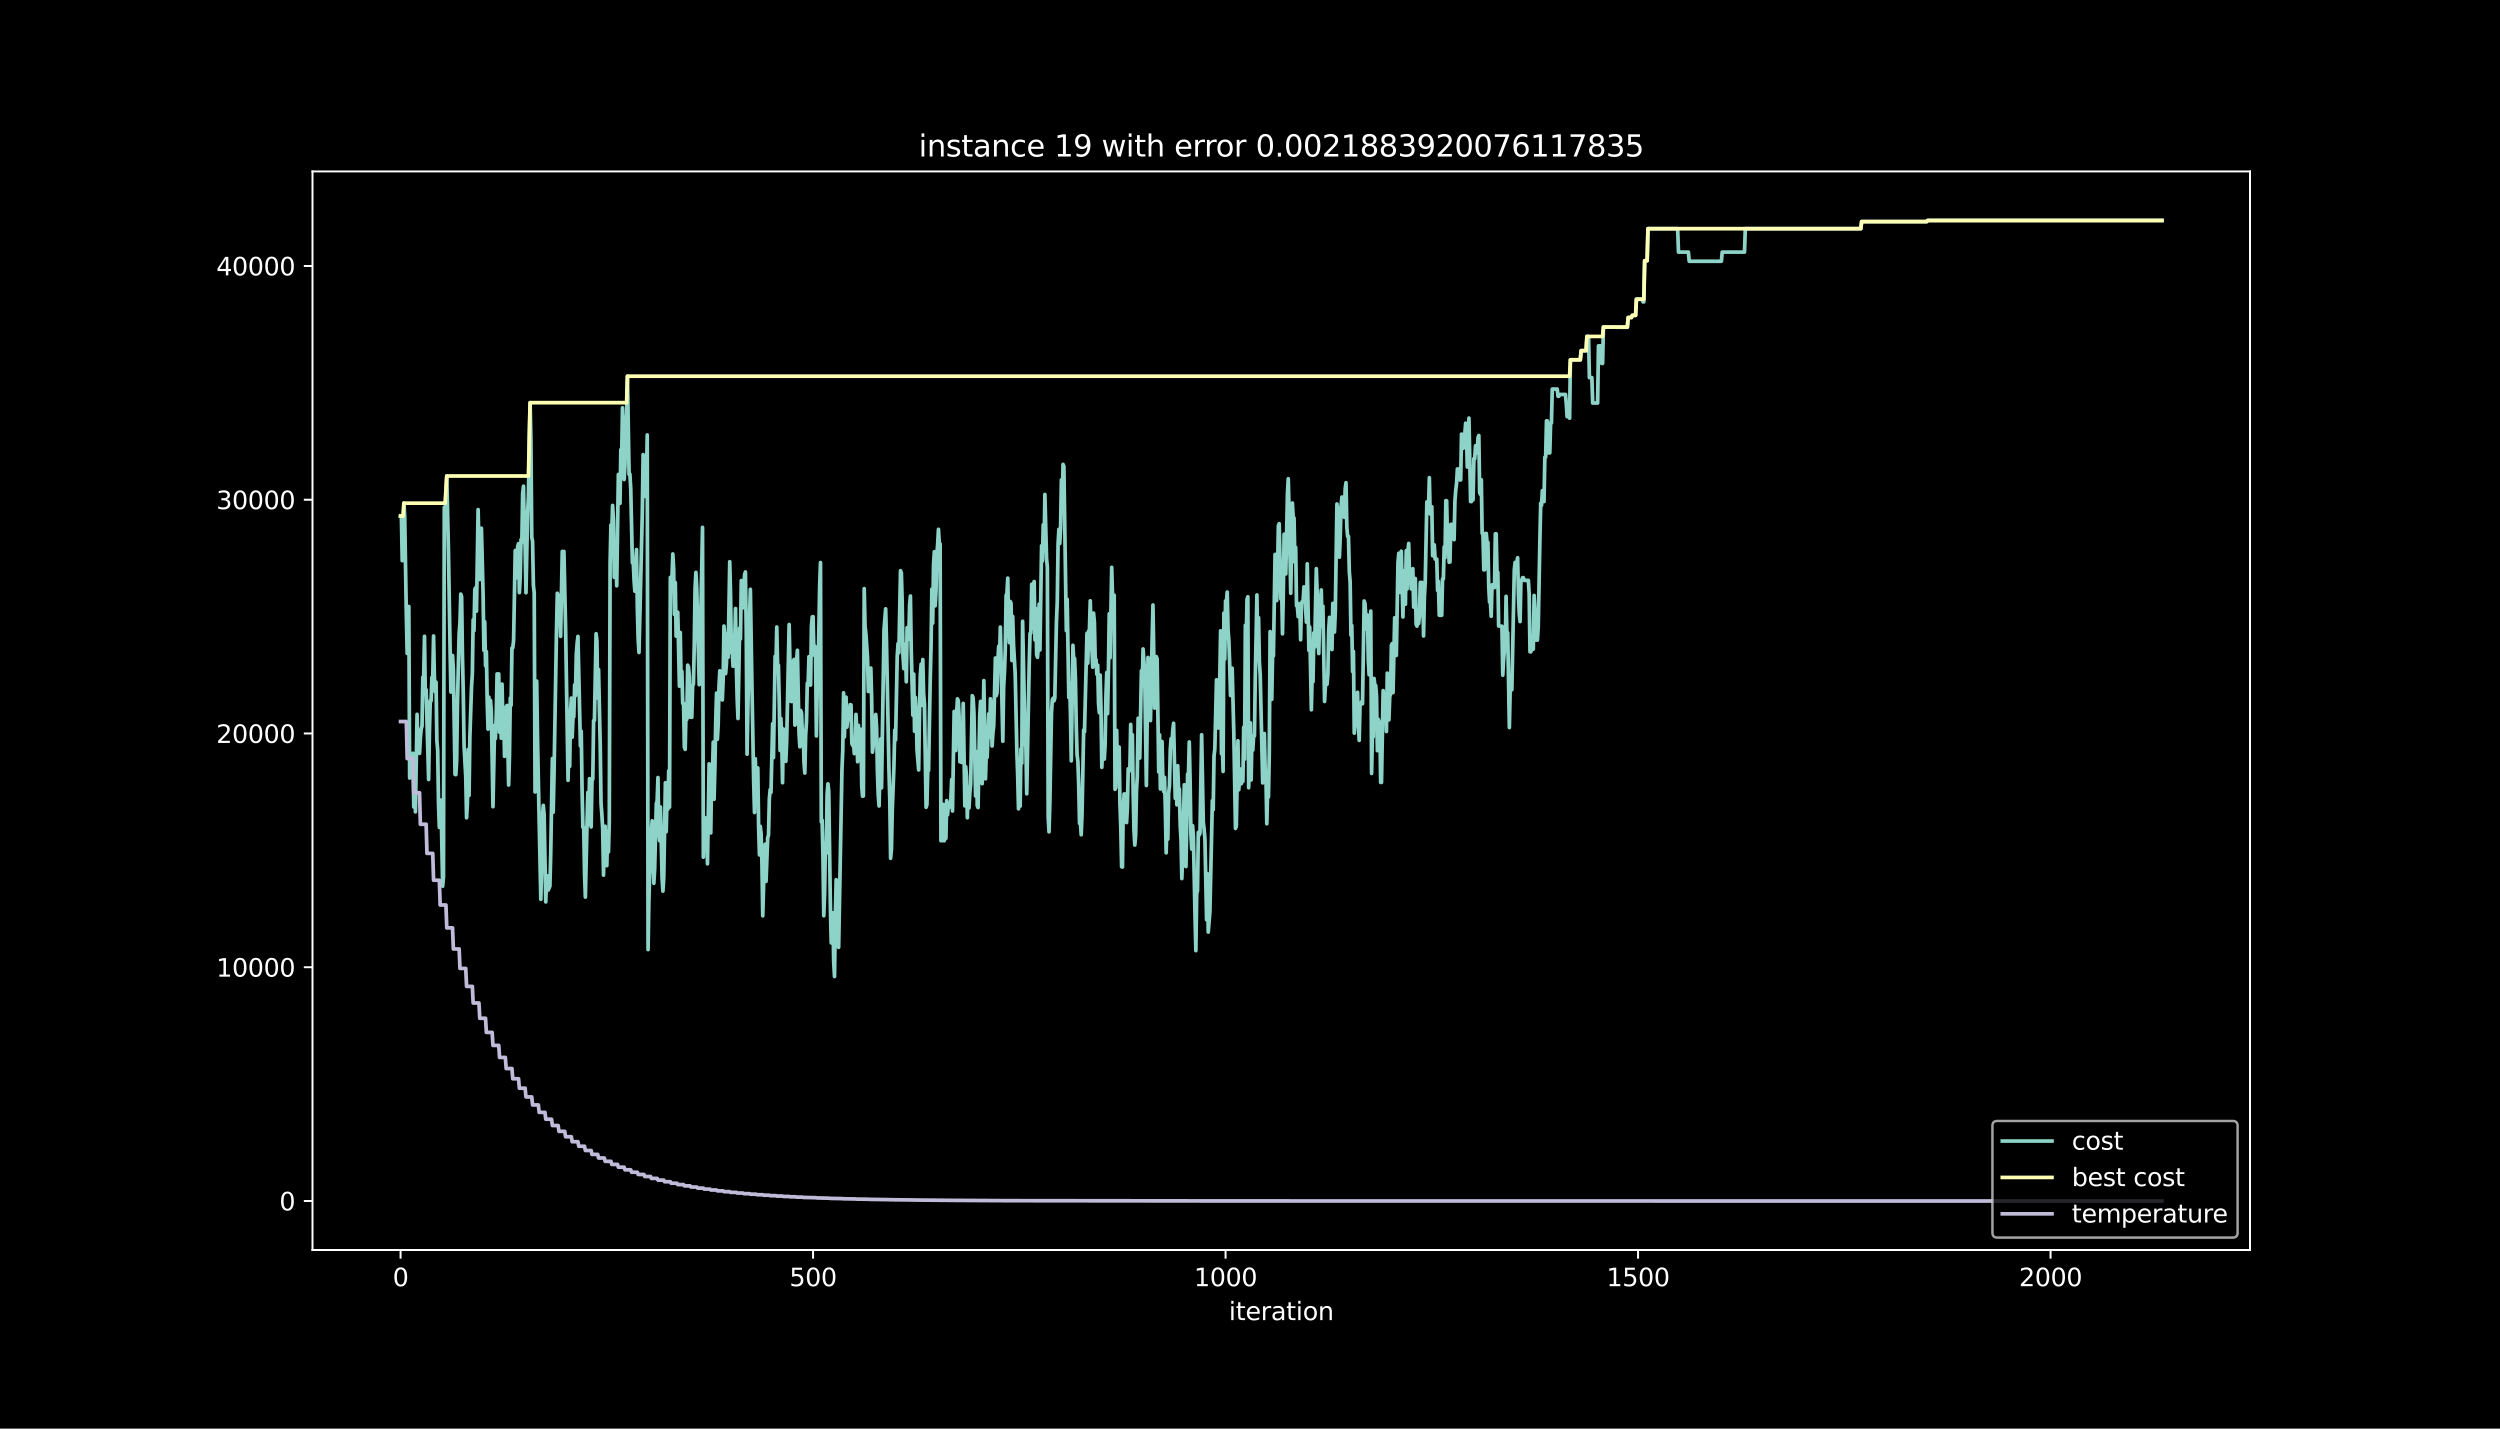 <?xml version="1.0" encoding="utf-8" standalone="no"?>
<!DOCTYPE svg PUBLIC "-//W3C//DTD SVG 1.1//EN"
  "http://www.w3.org/Graphics/SVG/1.1/DTD/svg11.dtd">
<svg height="576pt" version="1.1" viewBox="0 0 1008 576" width="1008pt" xmlns="http://www.w3.org/2000/svg" xmlns:xlink="http://www.w3.org/1999/xlink">
 <defs>
  <style type="text/css">*{stroke-linecap:butt;stroke-linejoin:round;}</style>
 </defs>
 <g id="figure_1">
  <g id="patch_1">
   <path d="M 0 576 
L 1008 576 
L 1008 0 
L 0 0 
z
"/>
  </g>
  <g id="axes_1">
   <g id="patch_2">
    <path d="M 126 504 
L 907.2 504 
L 907.2 69.12 
L 126 69.12 
z
"/>
   </g>
   <g id="matplotlib.axis_1">
    <g id="xtick_1">
     <g id="line2d_1">
      <defs>
       <path d="M 0 0 
L 0 3.5 
" id="m42cadbec2f" style="stroke:#ffffff;stroke-width:0.8;"/>
      </defs>
      <g>
       <use style="fill:#ffffff;stroke:#ffffff;stroke-width:0.8;" x="161.509" xlink:href="#m42cadbec2f" y="504"/>
      </g>
     </g>
     <g id="text_1">
      <!-- 0 -->
      <g style="fill:#ffffff;" transform="translate(158.328 518.598)scale(0.1 -0.1)">
       <defs>
        <path d="M 2034 4250 
Q 1547 4250 1301 3770 
Q 1056 3291 1056 2328 
Q 1056 1369 1301 889 
Q 1547 409 2034 409 
Q 2525 409 2770 889 
Q 3016 1369 3016 2328 
Q 3016 3291 2770 3770 
Q 2525 4250 2034 4250 
z
M 2034 4750 
Q 2819 4750 3233 4129 
Q 3647 3509 3647 2328 
Q 3647 1150 3233 529 
Q 2819 -91 2034 -91 
Q 1250 -91 836 529 
Q 422 1150 422 2328 
Q 422 3509 836 4129 
Q 1250 4750 2034 4750 
z
" id="DejaVuSans-30" transform="scale(0.016)"/>
       </defs>
       <use xlink:href="#DejaVuSans-30"/>
      </g>
     </g>
    </g>
    <g id="xtick_2">
     <g id="line2d_2">
      <g>
       <use style="fill:#ffffff;stroke:#ffffff;stroke-width:0.8;" x="327.828" xlink:href="#m42cadbec2f" y="504"/>
      </g>
     </g>
     <g id="text_2">
      <!-- 500 -->
      <g style="fill:#ffffff;" transform="translate(318.284 518.598)scale(0.1 -0.1)">
       <defs>
        <path d="M 691 4666 
L 3169 4666 
L 3169 4134 
L 1269 4134 
L 1269 2991 
Q 1406 3038 1543 3061 
Q 1681 3084 1819 3084 
Q 2600 3084 3056 2656 
Q 3513 2228 3513 1497 
Q 3513 744 3044 326 
Q 2575 -91 1722 -91 
Q 1428 -91 1123 -41 
Q 819 9 494 109 
L 494 744 
Q 775 591 1075 516 
Q 1375 441 1709 441 
Q 2250 441 2565 725 
Q 2881 1009 2881 1497 
Q 2881 1984 2565 2268 
Q 2250 2553 1709 2553 
Q 1456 2553 1204 2497 
Q 953 2441 691 2322 
L 691 4666 
z
" id="DejaVuSans-35" transform="scale(0.016)"/>
       </defs>
       <use xlink:href="#DejaVuSans-35"/>
       <use x="63.623" xlink:href="#DejaVuSans-30"/>
       <use x="127.246" xlink:href="#DejaVuSans-30"/>
      </g>
     </g>
    </g>
    <g id="xtick_3">
     <g id="line2d_3">
      <g>
       <use style="fill:#ffffff;stroke:#ffffff;stroke-width:0.8;" x="494.147" xlink:href="#m42cadbec2f" y="504"/>
      </g>
     </g>
     <g id="text_3">
      <!-- 1000 -->
      <g style="fill:#ffffff;" transform="translate(481.422 518.598)scale(0.1 -0.1)">
       <defs>
        <path d="M 794 531 
L 1825 531 
L 1825 4091 
L 703 3866 
L 703 4441 
L 1819 4666 
L 2450 4666 
L 2450 531 
L 3481 531 
L 3481 0 
L 794 0 
L 794 531 
z
" id="DejaVuSans-31" transform="scale(0.016)"/>
       </defs>
       <use xlink:href="#DejaVuSans-31"/>
       <use x="63.623" xlink:href="#DejaVuSans-30"/>
       <use x="127.246" xlink:href="#DejaVuSans-30"/>
       <use x="190.869" xlink:href="#DejaVuSans-30"/>
      </g>
     </g>
    </g>
    <g id="xtick_4">
     <g id="line2d_4">
      <g>
       <use style="fill:#ffffff;stroke:#ffffff;stroke-width:0.8;" x="660.466" xlink:href="#m42cadbec2f" y="504"/>
      </g>
     </g>
     <g id="text_4">
      <!-- 1500 -->
      <g style="fill:#ffffff;" transform="translate(647.741 518.598)scale(0.1 -0.1)">
       <use xlink:href="#DejaVuSans-31"/>
       <use x="63.623" xlink:href="#DejaVuSans-35"/>
       <use x="127.246" xlink:href="#DejaVuSans-30"/>
       <use x="190.869" xlink:href="#DejaVuSans-30"/>
      </g>
     </g>
    </g>
    <g id="xtick_5">
     <g id="line2d_5">
      <g>
       <use style="fill:#ffffff;stroke:#ffffff;stroke-width:0.8;" x="826.785" xlink:href="#m42cadbec2f" y="504"/>
      </g>
     </g>
     <g id="text_5">
      <!-- 2000 -->
      <g style="fill:#ffffff;" transform="translate(814.06 518.598)scale(0.1 -0.1)">
       <defs>
        <path d="M 1228 531 
L 3431 531 
L 3431 0 
L 469 0 
L 469 531 
Q 828 903 1448 1529 
Q 2069 2156 2228 2338 
Q 2531 2678 2651 2914 
Q 2772 3150 2772 3378 
Q 2772 3750 2511 3984 
Q 2250 4219 1831 4219 
Q 1534 4219 1204 4116 
Q 875 4013 500 3803 
L 500 4441 
Q 881 4594 1212 4672 
Q 1544 4750 1819 4750 
Q 2544 4750 2975 4387 
Q 3406 4025 3406 3419 
Q 3406 3131 3298 2873 
Q 3191 2616 2906 2266 
Q 2828 2175 2409 1742 
Q 1991 1309 1228 531 
z
" id="DejaVuSans-32" transform="scale(0.016)"/>
       </defs>
       <use xlink:href="#DejaVuSans-32"/>
       <use x="63.623" xlink:href="#DejaVuSans-30"/>
       <use x="127.246" xlink:href="#DejaVuSans-30"/>
       <use x="190.869" xlink:href="#DejaVuSans-30"/>
      </g>
     </g>
    </g>
    <g id="text_6">
     <!-- iteration -->
     <g style="fill:#ffffff;" transform="translate(495.477 532.277)scale(0.1 -0.1)">
      <defs>
       <path d="M 603 3500 
L 1178 3500 
L 1178 0 
L 603 0 
L 603 3500 
z
M 603 4863 
L 1178 4863 
L 1178 4134 
L 603 4134 
L 603 4863 
z
" id="DejaVuSans-69" transform="scale(0.016)"/>
       <path d="M 1172 4494 
L 1172 3500 
L 2356 3500 
L 2356 3053 
L 1172 3053 
L 1172 1153 
Q 1172 725 1289 603 
Q 1406 481 1766 481 
L 2356 481 
L 2356 0 
L 1766 0 
Q 1100 0 847 248 
Q 594 497 594 1153 
L 594 3053 
L 172 3053 
L 172 3500 
L 594 3500 
L 594 4494 
L 1172 4494 
z
" id="DejaVuSans-74" transform="scale(0.016)"/>
       <path d="M 3597 1894 
L 3597 1613 
L 953 1613 
Q 991 1019 1311 708 
Q 1631 397 2203 397 
Q 2534 397 2845 478 
Q 3156 559 3463 722 
L 3463 178 
Q 3153 47 2828 -22 
Q 2503 -91 2169 -91 
Q 1331 -91 842 396 
Q 353 884 353 1716 
Q 353 2575 817 3079 
Q 1281 3584 2069 3584 
Q 2775 3584 3186 3129 
Q 3597 2675 3597 1894 
z
M 3022 2063 
Q 3016 2534 2758 2815 
Q 2500 3097 2075 3097 
Q 1594 3097 1305 2825 
Q 1016 2553 972 2059 
L 3022 2063 
z
" id="DejaVuSans-65" transform="scale(0.016)"/>
       <path d="M 2631 2963 
Q 2534 3019 2420 3045 
Q 2306 3072 2169 3072 
Q 1681 3072 1420 2755 
Q 1159 2438 1159 1844 
L 1159 0 
L 581 0 
L 581 3500 
L 1159 3500 
L 1159 2956 
Q 1341 3275 1631 3429 
Q 1922 3584 2338 3584 
Q 2397 3584 2469 3576 
Q 2541 3569 2628 3553 
L 2631 2963 
z
" id="DejaVuSans-72" transform="scale(0.016)"/>
       <path d="M 2194 1759 
Q 1497 1759 1228 1600 
Q 959 1441 959 1056 
Q 959 750 1161 570 
Q 1363 391 1709 391 
Q 2188 391 2477 730 
Q 2766 1069 2766 1631 
L 2766 1759 
L 2194 1759 
z
M 3341 1997 
L 3341 0 
L 2766 0 
L 2766 531 
Q 2569 213 2275 61 
Q 1981 -91 1556 -91 
Q 1019 -91 701 211 
Q 384 513 384 1019 
Q 384 1609 779 1909 
Q 1175 2209 1959 2209 
L 2766 2209 
L 2766 2266 
Q 2766 2663 2505 2880 
Q 2244 3097 1772 3097 
Q 1472 3097 1187 3025 
Q 903 2953 641 2809 
L 641 3341 
Q 956 3463 1253 3523 
Q 1550 3584 1831 3584 
Q 2591 3584 2966 3190 
Q 3341 2797 3341 1997 
z
" id="DejaVuSans-61" transform="scale(0.016)"/>
       <path d="M 1959 3097 
Q 1497 3097 1228 2736 
Q 959 2375 959 1747 
Q 959 1119 1226 758 
Q 1494 397 1959 397 
Q 2419 397 2687 759 
Q 2956 1122 2956 1747 
Q 2956 2369 2687 2733 
Q 2419 3097 1959 3097 
z
M 1959 3584 
Q 2709 3584 3137 3096 
Q 3566 2609 3566 1747 
Q 3566 888 3137 398 
Q 2709 -91 1959 -91 
Q 1206 -91 779 398 
Q 353 888 353 1747 
Q 353 2609 779 3096 
Q 1206 3584 1959 3584 
z
" id="DejaVuSans-6f" transform="scale(0.016)"/>
       <path d="M 3513 2113 
L 3513 0 
L 2938 0 
L 2938 2094 
Q 2938 2591 2744 2837 
Q 2550 3084 2163 3084 
Q 1697 3084 1428 2787 
Q 1159 2491 1159 1978 
L 1159 0 
L 581 0 
L 581 3500 
L 1159 3500 
L 1159 2956 
Q 1366 3272 1645 3428 
Q 1925 3584 2291 3584 
Q 2894 3584 3203 3211 
Q 3513 2838 3513 2113 
z
" id="DejaVuSans-6e" transform="scale(0.016)"/>
      </defs>
      <use xlink:href="#DejaVuSans-69"/>
      <use x="27.783" xlink:href="#DejaVuSans-74"/>
      <use x="66.992" xlink:href="#DejaVuSans-65"/>
      <use x="128.516" xlink:href="#DejaVuSans-72"/>
      <use x="169.629" xlink:href="#DejaVuSans-61"/>
      <use x="230.908" xlink:href="#DejaVuSans-74"/>
      <use x="270.117" xlink:href="#DejaVuSans-69"/>
      <use x="297.9" xlink:href="#DejaVuSans-6f"/>
      <use x="359.082" xlink:href="#DejaVuSans-6e"/>
     </g>
    </g>
   </g>
   <g id="matplotlib.axis_2">
    <g id="ytick_1">
     <g id="line2d_6">
      <defs>
       <path d="M 0 0 
L -3.5 0 
" id="m2c58e27407" style="stroke:#ffffff;stroke-width:0.8;"/>
      </defs>
      <g>
       <use style="fill:#ffffff;stroke:#ffffff;stroke-width:0.8;" x="126" xlink:href="#m2c58e27407" y="484.233"/>
      </g>
     </g>
     <g id="text_7">
      <!-- 0 -->
      <g style="fill:#ffffff;" transform="translate(112.638 488.032)scale(0.1 -0.1)">
       <use xlink:href="#DejaVuSans-30"/>
      </g>
     </g>
    </g>
    <g id="ytick_2">
     <g id="line2d_7">
      <g>
       <use style="fill:#ffffff;stroke:#ffffff;stroke-width:0.8;" x="126" xlink:href="#m2c58e27407" y="389.986"/>
      </g>
     </g>
     <g id="text_8">
      <!-- 10000 -->
      <g style="fill:#ffffff;" transform="translate(87.188 393.785)scale(0.1 -0.1)">
       <use xlink:href="#DejaVuSans-31"/>
       <use x="63.623" xlink:href="#DejaVuSans-30"/>
       <use x="127.246" xlink:href="#DejaVuSans-30"/>
       <use x="190.869" xlink:href="#DejaVuSans-30"/>
       <use x="254.492" xlink:href="#DejaVuSans-30"/>
      </g>
     </g>
    </g>
    <g id="ytick_3">
     <g id="line2d_8">
      <g>
       <use style="fill:#ffffff;stroke:#ffffff;stroke-width:0.8;" x="126" xlink:href="#m2c58e27407" y="295.74"/>
      </g>
     </g>
     <g id="text_9">
      <!-- 20000 -->
      <g style="fill:#ffffff;" transform="translate(87.188 299.539)scale(0.1 -0.1)">
       <use xlink:href="#DejaVuSans-32"/>
       <use x="63.623" xlink:href="#DejaVuSans-30"/>
       <use x="127.246" xlink:href="#DejaVuSans-30"/>
       <use x="190.869" xlink:href="#DejaVuSans-30"/>
       <use x="254.492" xlink:href="#DejaVuSans-30"/>
      </g>
     </g>
    </g>
    <g id="ytick_4">
     <g id="line2d_9">
      <g>
       <use style="fill:#ffffff;stroke:#ffffff;stroke-width:0.8;" x="126" xlink:href="#m2c58e27407" y="201.493"/>
      </g>
     </g>
     <g id="text_10">
      <!-- 30000 -->
      <g style="fill:#ffffff;" transform="translate(87.188 205.292)scale(0.1 -0.1)">
       <defs>
        <path d="M 2597 2516 
Q 3050 2419 3304 2112 
Q 3559 1806 3559 1356 
Q 3559 666 3084 287 
Q 2609 -91 1734 -91 
Q 1441 -91 1130 -33 
Q 819 25 488 141 
L 488 750 
Q 750 597 1062 519 
Q 1375 441 1716 441 
Q 2309 441 2620 675 
Q 2931 909 2931 1356 
Q 2931 1769 2642 2001 
Q 2353 2234 1838 2234 
L 1294 2234 
L 1294 2753 
L 1863 2753 
Q 2328 2753 2575 2939 
Q 2822 3125 2822 3475 
Q 2822 3834 2567 4026 
Q 2313 4219 1838 4219 
Q 1578 4219 1281 4162 
Q 984 4106 628 3988 
L 628 4550 
Q 988 4650 1302 4700 
Q 1616 4750 1894 4750 
Q 2613 4750 3031 4423 
Q 3450 4097 3450 3541 
Q 3450 3153 3228 2886 
Q 3006 2619 2597 2516 
z
" id="DejaVuSans-33" transform="scale(0.016)"/>
       </defs>
       <use xlink:href="#DejaVuSans-33"/>
       <use x="63.623" xlink:href="#DejaVuSans-30"/>
       <use x="127.246" xlink:href="#DejaVuSans-30"/>
       <use x="190.869" xlink:href="#DejaVuSans-30"/>
       <use x="254.492" xlink:href="#DejaVuSans-30"/>
      </g>
     </g>
    </g>
    <g id="ytick_5">
     <g id="line2d_10">
      <g>
       <use style="fill:#ffffff;stroke:#ffffff;stroke-width:0.8;" x="126" xlink:href="#m2c58e27407" y="107.247"/>
      </g>
     </g>
     <g id="text_11">
      <!-- 40000 -->
      <g style="fill:#ffffff;" transform="translate(87.188 111.046)scale(0.1 -0.1)">
       <defs>
        <path d="M 2419 4116 
L 825 1625 
L 2419 1625 
L 2419 4116 
z
M 2253 4666 
L 3047 4666 
L 3047 1625 
L 3713 1625 
L 3713 1100 
L 3047 1100 
L 3047 0 
L 2419 0 
L 2419 1100 
L 313 1100 
L 313 1709 
L 2253 4666 
z
" id="DejaVuSans-34" transform="scale(0.016)"/>
       </defs>
       <use xlink:href="#DejaVuSans-34"/>
       <use x="63.623" xlink:href="#DejaVuSans-30"/>
       <use x="127.246" xlink:href="#DejaVuSans-30"/>
       <use x="190.869" xlink:href="#DejaVuSans-30"/>
       <use x="254.492" xlink:href="#DejaVuSans-30"/>
      </g>
     </g>
    </g>
   </g>
   <g id="line2d_11">
    <path clip-path="url(#p99127715bd)" d="M 161.509 208.062 
L 161.842 208.166 
L 162.174 226.054 
L 162.507 216.61 
L 162.84 202.878 
L 163.172 208.147 
L 163.838 248.277 
L 164.17 263.46 
L 164.503 258.192 
L 164.835 244.535 
L 165.168 313.712 
L 165.501 308.444 
L 165.833 311.337 
L 166.499 303.703 
L 166.831 325.361 
L 167.164 307.586 
L 167.497 327.331 
L 168.162 288.011 
L 168.494 300.923 
L 168.827 300.075 
L 169.16 303.76 
L 169.492 297.577 
L 169.825 293.892 
L 170.158 292.809 
L 170.49 273.064 
L 170.823 273.168 
L 171.156 256.561 
L 171.488 280.104 
L 171.821 278.144 
L 172.819 314.306 
L 173.151 294.562 
L 173.484 282.489 
L 173.817 282.592 
L 174.149 273.149 
L 174.482 273.045 
L 174.815 256.439 
L 175.147 273.045 
L 175.48 278.973 
L 175.813 275.024 
L 176.145 298.567 
L 176.478 302.516 
L 176.81 324.174 
L 177.143 333.617 
L 177.808 322.609 
L 178.474 357.33 
L 178.806 353.645 
L 179.139 204.603 
L 179.472 210.786 
L 179.804 198.11 
L 180.137 191.927 
L 180.802 221.549 
L 181.467 261.151 
L 181.8 279.039 
L 182.133 278.935 
L 182.465 264.29 
L 182.798 270.218 
L 183.463 312.233 
L 183.796 312.336 
L 184.128 306.408 
L 184.461 282.866 
L 185.126 255.477 
L 185.459 251.076 
L 185.792 239.54 
L 186.124 240.624 
L 186.457 264.167 
L 186.79 279.35 
L 187.122 301.008 
L 187.787 313.119 
L 188.12 329.725 
L 188.453 323.797 
L 188.785 302.139 
L 189.118 320.743 
L 189.451 297.2 
L 190.116 276.994 
L 190.449 271.726 
L 190.781 249.898 
L 191.114 254.299 
L 191.446 237.693 
L 191.779 236.967 
L 192.112 246.411 
L 192.777 205.47 
L 193.442 233.641 
L 193.775 230.747 
L 194.108 212.972 
L 194.773 239.154 
L 195.106 262.207 
L 195.438 250.671 
L 195.771 268.446 
L 196.103 262.706 
L 196.436 282.451 
L 196.769 293.987 
L 197.101 281.075 
L 197.434 286.814 
L 197.767 282.413 
L 198.099 286.814 
L 198.765 325.248 
L 199.43 292.498 
L 199.762 297.766 
L 200.095 288.322 
L 200.428 271.716 
L 200.76 274.61 
L 201.093 271.716 
L 201.426 295.259 
L 201.758 279.765 
L 202.091 297.653 
L 202.424 275.825 
L 202.756 291.602 
L 203.089 287.201 
L 203.421 304.976 
L 203.754 285.231 
L 204.087 300.207 
L 204.419 284.43 
L 205.085 316.53 
L 205.417 304.995 
L 205.75 281.452 
L 206.083 284.345 
L 206.415 261.292 
L 206.748 261.189 
L 207.08 258.295 
L 207.746 221.935 
L 208.078 224.829 
L 208.411 232.962 
L 208.744 220.286 
L 209.076 219.202 
L 209.409 238.947 
L 209.742 232.764 
L 210.074 217.581 
L 210.407 218.665 
L 210.739 198.92 
L 211.072 196.027 
L 211.405 214.207 
L 211.737 220.389 
L 212.07 238.994 
L 212.735 206.573 
L 213.068 200.39 
L 213.401 177.338 
L 213.733 162.362 
L 214.066 177.338 
L 214.399 216.554 
L 214.731 218.269 
L 215.064 236.044 
L 215.396 238.937 
L 215.729 319.311 
L 216.394 274.6 
L 216.727 297.653 
L 217.392 331.101 
L 218.058 362.608 
L 218.39 348.876 
L 218.723 329.131 
L 219.055 324.73 
L 219.388 328.415 
L 220.053 363.654 
L 220.386 354.21 
L 220.719 353.126 
L 221.051 358.866 
L 221.717 357.292 
L 222.049 344.38 
L 222.714 305.833 
L 223.047 327.491 
L 223.38 312.308 
L 224.378 254.177 
L 224.71 239.201 
L 225.043 240.049 
L 225.376 242.943 
L 225.708 243.668 
L 226.041 256.58 
L 226.706 222.331 
L 227.039 230.464 
L 227.371 222.331 
L 228.037 252.669 
L 229.035 314.627 
L 229.367 300.895 
L 229.7 309.028 
L 230.032 287.201 
L 230.365 281.461 
L 230.698 297.238 
L 231.03 289.105 
L 231.363 289.001 
L 231.696 276.089 
L 232.028 280.491 
L 232.361 263.884 
L 232.694 259.483 
L 233.026 256.59 
L 233.692 286.108 
L 234.024 300.754 
L 234.357 294.825 
L 234.689 318.368 
L 235.022 333.551 
L 235.355 333.655 
L 235.687 352.259 
L 236.02 361.703 
L 236.685 332.185 
L 237.018 319.509 
L 237.351 332.42 
L 237.683 313.948 
L 238.016 327.68 
L 238.348 333.419 
L 238.681 314.815 
L 239.014 314.089 
L 239.346 290.547 
L 239.679 290.443 
L 240.344 255.515 
L 240.677 258.409 
L 241.01 281.461 
L 241.342 269.925 
L 242.007 300.395 
L 242.34 323.938 
L 242.673 328.339 
L 243.005 334.268 
L 243.338 352.872 
L 243.671 337.095 
L 244.003 333.146 
L 244.336 348.923 
L 244.669 349.027 
L 245.001 335.37 
L 245.334 343.504 
L 245.666 331.431 
L 245.999 226.817 
L 246.332 211.634 
L 246.664 215.319 
L 246.997 203.783 
L 247.33 209.711 
L 247.662 232.764 
L 247.995 220.088 
L 248.328 223.273 
L 248.66 236.185 
L 249.325 191.305 
L 249.658 191.409 
L 249.991 202.944 
L 250.323 181.287 
L 250.656 184.18 
L 250.989 164.435 
L 251.654 193.35 
L 251.987 187.422 
L 252.319 170.816 
L 252.652 166.867 
L 252.985 151.684 
L 253.65 191.286 
L 253.982 191.182 
L 254.315 197.111 
L 254.98 226.94 
L 255.313 225.856 
L 255.646 233.989 
L 255.978 238.391 
L 256.311 226.855 
L 256.644 221.586 
L 256.976 245.129 
L 257.309 257.805 
L 257.641 263.074 
L 258.972 206.837 
L 259.305 183.294 
L 259.637 184.378 
L 259.97 200.155 
L 260.303 194.227 
L 260.635 193.143 
L 260.968 175.368 
L 261.3 382.88 
L 261.633 363.135 
L 261.966 351.6 
L 262.298 351.496 
L 262.631 334.89 
L 262.964 330.941 
L 263.629 356.133 
L 263.962 350.205 
L 264.627 324.023 
L 264.959 322.939 
L 265.292 313.496 
L 265.625 335.323 
L 265.957 339.008 
L 266.29 325.352 
L 266.955 354.031 
L 267.288 359.299 
L 267.621 354.031 
L 268.286 315.597 
L 268.618 335.342 
L 268.951 320.366 
L 269.284 326.294 
L 269.616 310.8 
L 269.949 325.446 
L 270.282 232.802 
L 270.614 238.541 
L 270.947 232.802 
L 271.28 223.358 
L 271.612 229.286 
L 271.945 247.759 
L 272.277 234.847 
L 272.61 256.505 
L 273.275 246.835 
L 273.941 276.664 
L 274.273 255.006 
L 274.606 273.611 
L 274.939 270.717 
L 275.271 283.629 
L 275.604 283.525 
L 275.937 301.3 
L 276.269 302.148 
L 276.602 286.372 
L 276.934 290.057 
L 277.267 268.191 
L 277.6 268.917 
L 277.932 272.602 
L 278.265 289.208 
L 278.598 279.765 
L 278.93 289.208 
L 279.263 276.532 
L 279.596 275.806 
L 279.928 260.03 
L 280.261 236.977 
L 280.593 230.794 
L 280.926 236.977 
L 281.591 263.159 
L 281.924 276.07 
L 282.257 263.997 
L 283.255 212.633 
L 283.587 345.615 
L 283.92 330.432 
L 284.252 329.706 
L 284.585 341.242 
L 284.918 333.108 
L 285.25 348.291 
L 285.916 307.992 
L 286.248 314.174 
L 286.581 335.832 
L 286.914 312.779 
L 287.246 312.883 
L 287.579 299.227 
L 287.911 322.279 
L 288.244 309.603 
L 288.577 290.999 
L 288.909 279.463 
L 289.242 298.068 
L 289.575 292.139 
L 289.907 276.645 
L 290.24 270.463 
L 290.573 271.188 
L 290.905 279.322 
L 291.238 282.215 
L 291.57 274.082 
L 291.903 252.424 
L 292.236 256.109 
L 292.568 271.603 
L 292.901 267.654 
L 293.234 255.581 
L 293.566 265.025 
L 294.232 226.478 
L 294.564 240.134 
L 294.897 263.187 
L 295.23 262.461 
L 295.562 268.644 
L 295.895 259.2 
L 296.227 259.097 
L 296.56 245.365 
L 296.893 268.908 
L 297.225 281.584 
L 297.558 289.717 
L 298.223 253.225 
L 298.556 257.626 
L 298.889 234.084 
L 299.554 245.092 
L 299.886 236.958 
L 300.219 231.69 
L 300.552 230.606 
L 300.884 254.149 
L 301.217 304.099 
L 302.215 249.135 
L 302.548 237.599 
L 303.213 278.427 
L 303.878 314.919 
L 304.211 327.595 
L 304.543 305.937 
L 304.876 317.473 
L 305.209 321.158 
L 305.541 309.622 
L 305.874 333.165 
L 306.207 344.701 
L 306.539 333.165 
L 306.872 336.058 
L 307.204 347.594 
L 307.537 369.252 
L 308.202 345.643 
L 308.535 340.375 
L 308.868 355.351 
L 309.533 337.774 
L 309.866 336.69 
L 310.198 322.044 
L 310.531 318.359 
L 310.863 319.443 
L 311.529 291.791 
L 311.861 305.447 
L 312.527 264.619 
L 312.859 268.304 
L 313.192 252.81 
L 313.525 268.304 
L 313.857 268.201 
L 314.19 282.847 
L 314.523 302.591 
L 314.855 289.68 
L 315.188 297.813 
L 315.52 315.588 
L 315.853 293.93 
L 316.186 305.466 
L 316.518 302.572 
L 316.851 306.974 
L 317.184 298.84 
L 318.182 251.802 
L 318.847 282.762 
L 319.179 282.866 
L 319.512 281.782 
L 319.845 266.599 
L 320.177 265.873 
L 320.51 292.375 
L 320.843 291.649 
L 321.175 266.599 
L 321.508 262.197 
L 322.173 295.853 
L 322.506 301.121 
L 322.838 286.475 
L 323.171 287.559 
L 323.504 295.692 
L 323.836 294.609 
L 324.169 307.285 
L 324.502 311.686 
L 324.834 296.503 
L 325.167 291.235 
L 325.5 275.458 
L 325.832 276.306 
L 326.165 264.77 
L 326.83 276.221 
L 327.163 252.678 
L 327.495 248.729 
L 327.828 248.626 
L 328.161 264.12 
L 328.493 260.435 
L 328.826 261.519 
L 329.159 296.729 
L 329.491 278.841 
L 329.824 273.102 
L 330.489 236.261 
L 330.822 226.817 
L 331.154 331.431 
L 331.487 330.705 
L 331.82 345.681 
L 332.152 369.224 
L 332.485 359.78 
L 332.818 340.035 
L 333.15 343.984 
L 333.483 320.442 
L 333.815 316.04 
L 334.148 318.934 
L 334.813 365.529 
L 335.146 380.175 
L 335.811 368.064 
L 336.144 387.809 
L 336.477 393.737 
L 336.809 370.194 
L 337.142 354.7 
L 337.807 378.309 
L 338.14 381.994 
L 339.47 310.536 
L 339.803 302.403 
L 340.136 279.35 
L 340.468 297.125 
L 340.801 285.052 
L 341.134 281.103 
L 341.466 293.176 
L 341.799 289.491 
L 342.131 290.217 
L 342.464 289.369 
L 342.797 284.1 
L 343.129 284.204 
L 343.462 299.698 
L 343.795 300.546 
L 344.127 299.462 
L 344.46 303.864 
L 344.793 303.015 
L 345.125 288.04 
L 345.458 294.222 
L 345.79 307.134 
L 346.123 292.488 
L 346.456 306.144 
L 347.121 294.034 
L 347.454 317.086 
L 347.786 321.035 
L 348.119 320.932 
L 348.452 237.316 
L 348.784 252.499 
L 349.117 255.393 
L 349.782 265.081 
L 350.115 278.813 
L 350.447 275.128 
L 350.78 278.813 
L 351.113 269.369 
L 351.445 281.442 
L 351.778 303.27 
L 352.111 300.377 
L 352.443 294.194 
L 352.776 293.346 
L 353.108 288.077 
L 353.441 293.346 
L 353.774 311.121 
L 354.106 320.564 
L 354.439 324.965 
L 355.104 297.917 
L 355.437 317.661 
L 356.435 253.819 
L 357.1 245.469 
L 357.433 259.125 
L 358.431 310.461 
L 358.763 322.534 
L 359.096 346.077 
L 359.429 342.392 
L 359.761 326.615 
L 360.427 309.038 
L 360.759 294.392 
L 361.092 298.341 
L 361.757 264.761 
L 362.09 259.492 
L 362.422 263.177 
L 363.088 230.106 
L 363.42 230.955 
L 363.753 242.49 
L 364.086 264.318 
L 364.418 269.586 
L 365.083 259.709 
L 365.416 274.892 
L 365.749 253.065 
L 366.081 253.79 
L 366.414 257.739 
L 366.747 244.008 
L 367.079 240.323 
L 367.412 261.98 
L 368.077 288.388 
L 368.41 271.782 
L 368.742 294.835 
L 369.075 281.179 
L 369.408 287.361 
L 369.74 302.337 
L 370.406 310.423 
L 370.738 287.371 
L 371.071 272.187 
L 371.404 267.786 
L 371.736 284.392 
L 372.069 265.92 
L 372.401 279.576 
L 372.734 283.978 
L 373.399 325.503 
L 373.732 324.419 
L 374.065 310.763 
L 374.397 310.659 
L 375.063 274.308 
L 375.395 260.576 
L 375.728 237.524 
L 376.061 251.255 
L 376.393 227.712 
L 376.726 222.444 
L 377.058 244.272 
L 377.391 238.532 
L 377.724 223.556 
L 378.056 219.607 
L 378.389 213.425 
L 378.722 219.164 
L 379.054 219.268 
L 379.387 338.98 
L 379.72 326.068 
L 380.052 338.98 
L 380.385 324.334 
L 380.717 338.98 
L 381.05 337.896 
L 381.383 338 
L 381.715 322.817 
L 382.048 328.556 
L 382.381 324.607 
L 382.713 325.456 
L 383.046 325.352 
L 383.379 322.459 
L 383.711 314.325 
L 384.044 327.001 
L 384.709 286.852 
L 385.042 298.925 
L 385.374 302.61 
L 385.707 287.964 
L 386.04 281.782 
L 386.372 282.507 
L 386.705 288.69 
L 387.038 307.162 
L 387.37 306.314 
L 387.703 307.398 
L 388.035 306.672 
L 388.368 283.62 
L 389.033 324.937 
L 389.366 309.16 
L 389.699 313.109 
L 390.031 329.715 
L 390.364 317.643 
L 390.697 325.776 
L 391.029 319.848 
L 391.362 316.163 
L 392.027 280.5 
L 392.36 281.348 
L 392.692 287.276 
L 393.358 320.941 
L 393.69 303.053 
L 394.023 324.881 
L 394.356 325.606 
L 395.021 288.53 
L 395.354 282.79 
L 395.686 294.326 
L 396.019 315.984 
L 396.684 274.412 
L 397.349 314.014 
L 397.682 302.478 
L 398.015 305.372 
L 398.68 287.795 
L 399.013 297.238 
L 399.345 281.744 
L 399.678 286.145 
L 400.01 300.791 
L 400.343 295.523 
L 400.676 292.629 
L 401.341 265.307 
L 401.674 280.491 
L 402.006 279.407 
L 402.339 266.495 
L 402.672 260.567 
L 403.004 266.495 
L 403.337 252.839 
L 404.335 298.869 
L 404.667 277.041 
L 405 271.113 
L 405.333 261.669 
L 405.665 240.012 
L 405.998 239.286 
L 406.331 233.103 
L 406.663 250.991 
L 406.996 259.125 
L 407.328 242.519 
L 407.661 243.244 
L 407.994 266.297 
L 408.326 248.522 
L 408.659 260.058 
L 409.324 271.509 
L 409.99 302.94 
L 410.322 312.384 
L 410.655 326.115 
L 410.987 322.166 
L 411.32 325.06 
L 411.653 302.007 
L 411.985 307.747 
L 412.318 250.501 
L 413.316 298.699 
L 413.649 301.592 
L 413.981 320.065 
L 414.979 267.494 
L 415.312 255.421 
L 415.644 255.317 
L 415.977 235.573 
L 416.31 253.461 
L 416.642 235.573 
L 416.975 234.489 
L 417.308 258.032 
L 417.64 245.355 
L 417.973 263.96 
L 418.306 265.044 
L 418.638 261.358 
L 418.971 243.584 
L 419.303 262.056 
L 419.969 220.041 
L 420.301 226.223 
L 420.634 211.577 
L 420.967 221.021 
L 421.299 199.363 
L 421.965 225.092 
L 422.297 228.777 
L 422.63 329.47 
L 422.962 335.399 
L 423.295 323.863 
L 423.96 287.502 
L 424.293 282.234 
L 424.626 281.508 
L 424.958 282.592 
L 425.291 281.508 
L 425.956 250.831 
L 426.289 242.698 
L 426.621 219.155 
L 426.954 213.415 
L 427.287 219.155 
L 427.619 213.227 
L 427.952 193.482 
L 428.285 205.018 
L 428.617 187.243 
L 428.95 187.969 
L 429.948 254.309 
L 430.28 241.633 
L 430.946 281.235 
L 431.278 275.495 
L 431.611 288.172 
L 431.944 306.776 
L 432.609 260.18 
L 432.942 266.363 
L 433.274 265.515 
L 433.607 273.648 
L 433.939 292.121 
L 434.272 304.194 
L 434.605 307.087 
L 434.937 316.53 
L 435.27 332.025 
L 435.603 331.299 
L 435.935 336.567 
L 436.268 328.434 
L 436.933 294.335 
L 437.266 295.061 
L 438.264 255.336 
L 438.596 267.409 
L 438.929 254.497 
L 439.262 253.772 
L 439.594 242.236 
L 439.927 255.148 
L 440.592 269.021 
L 440.925 247.193 
L 441.258 250.878 
L 441.59 266.061 
L 441.923 265.958 
L 442.255 271.886 
L 442.588 268.201 
L 442.921 283.695 
L 443.253 287.38 
L 443.586 272.197 
L 443.919 285.853 
L 444.251 309.396 
L 444.584 301.262 
L 444.917 305.211 
L 445.249 306.06 
L 445.582 300.32 
L 445.914 280.575 
L 446.247 271.132 
L 446.58 287.738 
L 446.912 270.51 
L 447.245 247.457 
L 447.578 265.232 
L 448.243 228.74 
L 448.576 240.813 
L 448.908 240.087 
L 449.241 239.983 
L 449.573 318.265 
L 449.906 317.539 
L 450.239 294.486 
L 450.571 314.231 
L 450.904 301.319 
L 451.237 301.215 
L 451.569 324.268 
L 451.902 333.712 
L 452.235 349.488 
L 452.567 349.592 
L 452.9 326.049 
L 453.232 320.121 
L 453.565 325.861 
L 453.898 320.121 
L 454.23 331.657 
L 454.563 325.474 
L 454.896 309.98 
L 455.228 311.064 
L 455.561 309.98 
L 455.894 292.092 
L 456.226 309.98 
L 456.559 296.249 
L 456.892 319.791 
L 457.224 334.974 
L 457.557 340.714 
L 457.889 336.765 
L 458.222 318.877 
L 458.555 313.138 
L 458.887 289.595 
L 459.22 290.679 
L 459.553 305.654 
L 460.218 270.444 
L 460.551 276.626 
L 460.883 261.651 
L 461.548 271.339 
L 462.214 316.709 
L 462.879 265.081 
L 463.212 280.858 
L 463.877 290.528 
L 464.542 257.664 
L 464.875 243.932 
L 465.54 285.504 
L 465.873 270.01 
L 466.205 264.742 
L 466.538 265.59 
L 467.203 311.262 
L 467.536 296.286 
L 467.869 318.114 
L 468.201 302.931 
L 468.534 298.982 
L 468.866 314.759 
L 469.199 319.16 
L 469.532 313.42 
L 469.864 326.096 
L 470.197 343.871 
L 470.53 330.215 
L 470.862 338.348 
L 471.195 319.744 
L 471.528 316.851 
L 471.86 302.205 
L 472.193 297.804 
L 472.525 300.697 
L 472.858 294.514 
L 473.191 291.621 
L 473.856 321.884 
L 474.189 312.44 
L 474.521 324.513 
L 474.854 308.736 
L 475.187 318.18 
L 475.519 318.076 
L 475.852 332.722 
L 476.185 338.462 
L 476.517 354.238 
L 476.85 344.795 
L 477.515 316.417 
L 477.848 325.861 
L 478.18 349.404 
L 478.846 312.082 
L 479.178 312.808 
L 479.511 299.151 
L 479.844 314.334 
L 480.176 336.162 
L 480.509 342.345 
L 480.841 332.901 
L 481.174 337.302 
L 481.839 369.638 
L 482.172 383.295 
L 482.505 360.242 
L 482.837 359.158 
L 483.17 335.615 
L 483.503 336.699 
L 483.835 335.973 
L 484.5 296.258 
L 485.166 331.497 
L 485.498 334.39 
L 485.831 338.339 
L 486.496 370.873 
L 486.829 352.269 
L 487.162 375.811 
L 487.827 367.725 
L 488.825 322.817 
L 489.157 326.502 
L 489.49 304.844 
L 489.823 301.95 
L 490.488 274.091 
L 490.821 292.695 
L 491.153 293.544 
L 491.486 292.695 
L 492.151 254.347 
L 492.484 303.901 
L 492.816 299.5 
L 493.149 311.036 
L 493.482 247.212 
L 493.814 265.816 
L 494.147 242.274 
L 494.48 243.122 
L 494.812 238.72 
L 495.145 253.904 
L 495.477 258.305 
L 495.81 267.748 
L 496.143 280.425 
L 496.808 269.417 
L 497.473 295.598 
L 498.139 334.032 
L 498.471 333.184 
L 499.137 298.69 
L 499.469 318.434 
L 500.134 310.084 
L 500.467 316.012 
L 500.8 314.928 
L 501.132 315.032 
L 501.465 293.204 
L 501.798 306.116 
L 502.13 252.132 
L 502.463 258.314 
L 502.796 241.708 
L 503.128 240.624 
L 503.461 317.624 
L 504.126 291.442 
L 504.459 314.495 
L 504.791 296.72 
L 505.124 302.459 
L 505.457 296.72 
L 505.789 296.72 
L 506.122 273.667 
L 506.787 239.88 
L 507.12 261.707 
L 507.452 249.031 
L 507.785 266.919 
L 508.118 272.187 
L 509.116 315.673 
L 509.448 301.027 
L 509.781 295.758 
L 510.114 310.404 
L 510.446 314.353 
L 510.779 332.128 
L 511.111 318.472 
L 511.444 321.365 
L 511.777 303.59 
L 512.109 254.658 
L 512.442 264.101 
L 512.775 281.989 
L 513.107 263.385 
L 513.44 264.469 
L 514.105 223.528 
L 514.438 242.132 
L 514.77 242.132 
L 515.103 230.596 
L 515.436 211.992 
L 515.768 211.144 
L 516.434 241.482 
L 516.766 237.081 
L 517.099 255.553 
L 517.432 238.947 
L 517.764 215.404 
L 518.097 219.353 
L 518.43 231.426 
L 519.095 199.222 
L 519.427 193.039 
L 519.76 205.951 
L 520.425 239.201 
L 521.091 202.822 
L 521.423 208.75 
L 521.756 208.854 
L 522.089 226.629 
L 522.421 220.701 
L 522.754 244.243 
L 523.086 244.243 
L 523.419 248.645 
L 523.752 243.376 
L 524.084 244.224 
L 524.417 257.956 
L 524.75 243.31 
L 525.082 242.462 
L 525.415 242.358 
L 525.748 236.619 
L 526.08 237.467 
L 526.413 245.6 
L 526.745 250.869 
L 527.078 227.326 
L 527.743 262.254 
L 528.076 252.81 
L 528.741 286.192 
L 529.074 271.217 
L 529.407 274.902 
L 529.739 255.157 
L 530.072 260.897 
L 530.737 229.277 
L 531.07 238.72 
L 531.402 257.325 
L 531.735 263.507 
L 532.068 248.013 
L 532.733 237.872 
L 533.066 252.518 
L 533.398 244.385 
L 534.063 282.818 
L 534.396 276.636 
L 534.729 275.91 
L 535.061 275.91 
L 535.394 271.961 
L 535.727 254.186 
L 536.059 248.918 
L 536.392 257.051 
L 536.725 255.968 
L 537.057 261.896 
L 537.39 243.291 
L 537.723 243.291 
L 538.055 254.827 
L 538.388 246.694 
L 539.053 203.208 
L 539.386 206.761 
L 539.718 206.761 
L 540.051 224.649 
L 540.384 216.186 
L 540.716 204.113 
L 541.049 200.428 
L 541.714 200.428 
L 542.047 208.562 
L 542.379 197.026 
L 542.712 194.632 
L 543.045 212.605 
L 543.377 216.29 
L 543.71 216.29 
L 544.043 230.521 
L 544.375 234.47 
L 544.708 256.128 
L 545.041 252.179 
L 545.373 270.783 
L 545.706 262.65 
L 546.038 295.598 
L 546.704 283.931 
L 547.036 279.982 
L 547.369 279.133 
L 547.702 292.79 
L 548.034 298.529 
L 548.367 283.883 
L 548.7 283.987 
L 549.032 282.903 
L 549.365 283.751 
L 550.03 242.321 
L 550.363 243.405 
L 551.028 253.734 
L 551.361 247.994 
L 551.693 265.882 
L 552.026 272.065 
L 552.359 266.137 
L 552.691 246.392 
L 553.024 311.856 
L 553.356 296.362 
L 553.689 297.087 
L 554.022 273.545 
L 554.354 276.438 
L 554.687 276.438 
L 555.02 280.839 
L 555.352 302.667 
L 555.685 289.991 
L 556.35 291.923 
L 556.683 315.465 
L 557.015 315.465 
L 557.681 278.455 
L 558.013 286.588 
L 558.346 285.504 
L 558.679 279.765 
L 559.011 294.948 
L 559.344 271.405 
L 559.677 272.489 
L 560.009 290.264 
L 560.342 280.82 
L 560.675 279.972 
L 561.007 260.228 
L 561.34 259.502 
L 561.672 279.246 
L 562.338 249.088 
L 562.67 249.088 
L 563.003 264.271 
L 563.668 226.751 
L 564.001 223.066 
L 564.334 238.843 
L 564.666 238.843 
L 564.999 222.237 
L 565.664 248.748 
L 565.997 230.144 
L 566.329 242.82 
L 566.662 243.668 
L 566.995 222.011 
L 567.327 237.505 
L 567.66 222.011 
L 567.993 219.117 
L 568.325 232.773 
L 568.658 231.69 
L 568.99 237.429 
L 569.323 237.429 
L 569.656 229.296 
L 569.988 244.79 
L 570.321 244.79 
L 570.654 233.254 
L 570.986 251.726 
L 571.319 252.452 
L 571.652 248.503 
L 571.984 251.397 
L 572.317 248.503 
L 572.649 234.847 
L 573.315 234.847 
L 573.647 238.532 
L 573.98 256.42 
L 574.313 240.643 
L 574.645 234.903 
L 575.311 202.37 
L 575.643 202.37 
L 575.976 205.263 
L 576.308 192.587 
L 576.641 207.233 
L 576.974 207.233 
L 577.306 204.339 
L 577.639 224.084 
L 577.972 219.683 
L 578.304 219.683 
L 578.637 225.422 
L 579.302 225.422 
L 579.635 238.098 
L 579.968 234.413 
L 580.3 248.07 
L 581.298 248.07 
L 581.631 233.424 
L 581.963 233.424 
L 582.296 220.512 
L 582.629 224.913 
L 582.961 201.861 
L 583.294 201.964 
L 583.627 218.571 
L 583.959 218.571 
L 584.292 226.704 
L 584.624 226.6 
L 584.957 211.417 
L 585.955 211.417 
L 586.288 217.6 
L 586.62 202.106 
L 586.953 197.704 
L 587.286 194.839 
L 587.618 189.1 
L 588.283 189.1 
L 588.616 193.501 
L 588.949 193.501 
L 589.281 175.029 
L 589.614 180.768 
L 589.947 180.768 
L 590.279 175.029 
L 590.612 175.029 
L 590.945 170.627 
L 591.277 174.576 
L 591.61 188.308 
L 591.942 188.308 
L 592.275 168.563 
L 592.94 202.219 
L 593.273 202.219 
L 593.606 201.493 
L 593.938 201.493 
L 594.271 184.887 
L 594.604 184.99 
L 594.936 179.722 
L 595.269 179.722 
L 595.601 182.615 
L 595.934 176.433 
L 596.267 175.585 
L 596.599 198.637 
L 596.932 199.363 
L 597.265 193.435 
L 597.597 215.093 
L 597.93 215.093 
L 598.263 229.739 
L 598.595 229.739 
L 598.928 215.093 
L 599.261 215.093 
L 599.593 218.778 
L 599.926 218.674 
L 600.258 236.562 
L 600.591 242.745 
L 600.924 242.745 
L 601.256 248.484 
L 601.589 235.808 
L 601.922 236.892 
L 602.587 236.892 
L 602.92 215.234 
L 603.252 215.234 
L 603.585 230.728 
L 603.917 230.728 
L 604.25 252.386 
L 604.915 252.49 
L 605.581 252.49 
L 605.913 272.235 
L 606.246 266.052 
L 606.579 262.103 
L 606.911 262.103 
L 607.244 240.445 
L 607.576 255.091 
L 607.909 255.091 
L 608.574 293.355 
L 608.907 277.861 
L 609.24 274.176 
L 609.572 278.125 
L 610.57 229.673 
L 610.903 226.779 
L 611.568 226.779 
L 611.901 224.866 
L 612.233 239.842 
L 612.566 247.429 
L 612.899 250.614 
L 613.231 234.008 
L 613.564 234.008 
L 613.897 232.924 
L 614.229 232.924 
L 614.562 234.008 
L 616.225 234.008 
L 616.558 239.277 
L 616.89 262.819 
L 617.223 262.819 
L 617.556 261.735 
L 618.221 261.735 
L 618.554 240.078 
L 618.886 246.006 
L 619.219 258.079 
L 619.884 258.079 
L 620.217 252.81 
L 620.882 217.883 
L 621.215 202.907 
L 621.547 203.755 
L 621.88 197.827 
L 622.213 197.827 
L 622.545 202.228 
L 622.878 184.34 
L 623.21 184.34 
L 623.543 169.694 
L 623.876 169.694 
L 624.208 182.606 
L 624.874 182.606 
L 625.206 170.533 
L 625.539 170.533 
L 625.872 156.877 
L 627.867 156.877 
L 628.2 159.77 
L 628.533 159.77 
L 628.865 159.044 
L 631.194 159.044 
L 631.526 162.729 
L 631.859 167.998 
L 632.524 167.894 
L 632.857 168.62 
L 633.19 145.077 
L 637.181 145.077 
L 637.514 141.392 
L 639.51 141.392 
L 639.842 135.652 
L 640.508 135.652 
L 640.84 152.259 
L 641.838 152.259 
L 642.171 162.503 
L 644.167 162.503 
L 644.499 139.451 
L 645.497 139.451 
L 645.83 146.519 
L 646.162 146.519 
L 646.495 131.864 
L 656.142 131.967 
L 656.474 128.018 
L 657.805 128.018 
L 658.137 127.151 
L 659.468 127.151 
L 659.801 120.639 
L 662.129 120.639 
L 662.462 121.723 
L 662.794 121.723 
L 663.127 105.117 
L 664.125 105.117 
L 664.458 92.205 
L 676.432 92.205 
L 676.765 101.648 
L 680.757 101.648 
L 681.089 105.333 
L 694.062 105.333 
L 694.395 101.648 
L 703.376 101.648 
L 703.709 92.205 
L 750.278 92.205 
L 750.611 89.34 
L 776.889 89.34 
L 777.222 88.887 
L 871.691 88.887 
L 871.691 88.887 
" style="fill:none;stroke:#8dd3c7;stroke-linecap:square;stroke-width:1.5;"/>
   </g>
   <g id="line2d_12">
    <path clip-path="url(#p99127715bd)" d="M 161.509 208.062 
L 162.507 208.062 
L 162.84 202.878 
L 179.472 202.878 
L 180.137 191.927 
L 213.068 191.927 
L 213.733 162.362 
L 252.652 162.362 
L 252.985 151.684 
L 632.857 151.684 
L 633.19 145.077 
L 637.181 145.077 
L 637.514 141.392 
L 639.51 141.392 
L 639.842 135.652 
L 646.162 135.652 
L 646.495 131.864 
L 656.142 131.864 
L 656.474 128.018 
L 657.805 128.018 
L 658.137 127.151 
L 659.468 127.151 
L 659.801 120.639 
L 662.794 120.639 
L 663.127 105.117 
L 664.125 105.117 
L 664.458 92.205 
L 750.278 92.205 
L 750.611 89.34 
L 776.889 89.34 
L 777.222 88.887 
L 871.691 88.887 
L 871.691 88.887 
" style="fill:none;stroke:#feffb3;stroke-linecap:square;stroke-width:1.5;"/>
   </g>
   <g id="line2d_13">
    <path clip-path="url(#p99127715bd)" d="M 161.509 290.913 
L 163.838 290.913 
L 164.17 305.848 
L 166.499 305.848 
L 166.831 319.629 
L 169.16 319.629 
L 169.492 332.346 
L 171.821 332.346 
L 172.154 344.08 
L 174.482 344.08 
L 174.815 354.907 
L 177.143 354.907 
L 177.476 364.899 
L 179.804 364.899 
L 180.137 374.118 
L 182.465 374.118 
L 182.798 382.625 
L 185.126 382.625 
L 185.459 390.474 
L 187.787 390.474 
L 188.12 397.718 
L 190.449 397.718 
L 190.781 404.402 
L 193.11 404.402 
L 193.442 410.569 
L 195.771 410.569 
L 196.103 416.26 
L 198.432 416.26 
L 198.765 421.511 
L 201.093 421.511 
L 201.426 426.357 
L 203.754 426.357 
L 204.087 430.828 
L 206.415 430.828 
L 206.748 434.954 
L 209.076 434.954 
L 209.409 438.761 
L 211.737 438.761 
L 212.07 442.274 
L 214.399 442.274 
L 214.731 445.515 
L 217.06 445.515 
L 217.392 448.506 
L 219.721 448.506 
L 220.053 451.266 
L 222.382 451.266 
L 222.714 453.813 
L 225.043 453.813 
L 225.376 456.163 
L 227.704 456.163 
L 228.037 458.332 
L 230.365 458.332 
L 230.698 460.333 
L 233.026 460.333 
L 233.359 462.179 
L 235.687 462.179 
L 236.02 463.883 
L 238.348 463.883 
L 238.681 465.455 
L 241.01 465.455 
L 241.342 466.906 
L 243.671 466.906 
L 244.003 468.244 
L 246.332 468.244 
L 246.664 469.48 
L 248.993 469.48 
L 249.325 470.619 
L 251.654 470.619 
L 251.987 471.671 
L 254.315 471.671 
L 254.648 472.641 
L 256.976 472.641 
L 257.309 473.537 
L 259.637 473.537 
L 259.97 474.363 
L 262.298 474.363 
L 262.631 475.126 
L 264.959 475.126 
L 265.292 475.829 
L 267.621 475.829 
L 267.953 476.479 
L 270.282 476.479 
L 270.614 477.078 
L 272.943 477.078 
L 273.275 477.63 
L 275.604 477.63 
L 275.937 478.14 
L 278.265 478.14 
L 278.598 478.611 
L 280.926 478.611 
L 281.259 479.045 
L 283.587 479.045 
L 283.92 479.446 
L 286.248 479.446 
L 286.581 479.816 
L 288.909 479.816 
L 289.242 480.157 
L 291.57 480.157 
L 291.903 480.472 
L 294.232 480.472 
L 294.564 480.763 
L 296.893 480.763 
L 297.225 481.031 
L 299.554 481.031 
L 299.886 481.278 
L 302.215 481.278 
L 302.548 481.506 
L 304.876 481.506 
L 305.209 481.717 
L 307.537 481.717 
L 307.87 481.911 
L 310.198 481.911 
L 310.531 482.091 
L 312.859 482.091 
L 313.192 482.256 
L 315.52 482.256 
L 315.853 482.409 
L 318.182 482.409 
L 318.514 482.55 
L 320.843 482.55 
L 321.175 482.68 
L 323.504 482.68 
L 323.836 482.8 
L 328.826 482.91 
L 329.491 483.013 
L 334.148 483.107 
L 334.813 483.194 
L 339.47 483.274 
L 340.136 483.348 
L 344.793 483.416 
L 345.458 483.48 
L 350.115 483.538 
L 351.113 483.591 
L 358.098 483.687 
L 359.096 483.729 
L 368.742 483.837 
L 370.073 483.867 
L 382.048 483.968 
L 384.044 483.988 
L 403.337 484.094 
L 407.328 484.114 
L 499.137 484.225 
L 564.666 484.232 
L 871.691 484.233 
L 871.691 484.233 
" style="fill:none;stroke:#bfbbd9;stroke-linecap:square;stroke-width:1.5;"/>
   </g>
   <g id="patch_3">
    <path d="M 126 504 
L 126 69.12 
" style="fill:none;stroke:#ffffff;stroke-linecap:square;stroke-linejoin:miter;stroke-width:0.8;"/>
   </g>
   <g id="patch_4">
    <path d="M 907.2 504 
L 907.2 69.12 
" style="fill:none;stroke:#ffffff;stroke-linecap:square;stroke-linejoin:miter;stroke-width:0.8;"/>
   </g>
   <g id="patch_5">
    <path d="M 126 504 
L 907.2 504 
" style="fill:none;stroke:#ffffff;stroke-linecap:square;stroke-linejoin:miter;stroke-width:0.8;"/>
   </g>
   <g id="patch_6">
    <path d="M 126 69.12 
L 907.2 69.12 
" style="fill:none;stroke:#ffffff;stroke-linecap:square;stroke-linejoin:miter;stroke-width:0.8;"/>
   </g>
   <g id="text_12">
    <!-- instance 19 with error 0.0021883920076117835 -->
    <g style="fill:#ffffff;" transform="translate(370.412 63.12)scale(0.12 -0.12)">
     <defs>
      <path d="M 2834 3397 
L 2834 2853 
Q 2591 2978 2328 3040 
Q 2066 3103 1784 3103 
Q 1356 3103 1142 2972 
Q 928 2841 928 2578 
Q 928 2378 1081 2264 
Q 1234 2150 1697 2047 
L 1894 2003 
Q 2506 1872 2764 1633 
Q 3022 1394 3022 966 
Q 3022 478 2636 193 
Q 2250 -91 1575 -91 
Q 1294 -91 989 -36 
Q 684 19 347 128 
L 347 722 
Q 666 556 975 473 
Q 1284 391 1588 391 
Q 1994 391 2212 530 
Q 2431 669 2431 922 
Q 2431 1156 2273 1281 
Q 2116 1406 1581 1522 
L 1381 1569 
Q 847 1681 609 1914 
Q 372 2147 372 2553 
Q 372 3047 722 3315 
Q 1072 3584 1716 3584 
Q 2034 3584 2315 3537 
Q 2597 3491 2834 3397 
z
" id="DejaVuSans-73" transform="scale(0.016)"/>
      <path d="M 3122 3366 
L 3122 2828 
Q 2878 2963 2633 3030 
Q 2388 3097 2138 3097 
Q 1578 3097 1268 2742 
Q 959 2388 959 1747 
Q 959 1106 1268 751 
Q 1578 397 2138 397 
Q 2388 397 2633 464 
Q 2878 531 3122 666 
L 3122 134 
Q 2881 22 2623 -34 
Q 2366 -91 2075 -91 
Q 1284 -91 818 406 
Q 353 903 353 1747 
Q 353 2603 823 3093 
Q 1294 3584 2113 3584 
Q 2378 3584 2631 3529 
Q 2884 3475 3122 3366 
z
" id="DejaVuSans-63" transform="scale(0.016)"/>
      <path id="DejaVuSans-20" transform="scale(0.016)"/>
      <path d="M 703 97 
L 703 672 
Q 941 559 1184 500 
Q 1428 441 1663 441 
Q 2288 441 2617 861 
Q 2947 1281 2994 2138 
Q 2813 1869 2534 1725 
Q 2256 1581 1919 1581 
Q 1219 1581 811 2004 
Q 403 2428 403 3163 
Q 403 3881 828 4315 
Q 1253 4750 1959 4750 
Q 2769 4750 3195 4129 
Q 3622 3509 3622 2328 
Q 3622 1225 3098 567 
Q 2575 -91 1691 -91 
Q 1453 -91 1209 -44 
Q 966 3 703 97 
z
M 1959 2075 
Q 2384 2075 2632 2365 
Q 2881 2656 2881 3163 
Q 2881 3666 2632 3958 
Q 2384 4250 1959 4250 
Q 1534 4250 1286 3958 
Q 1038 3666 1038 3163 
Q 1038 2656 1286 2365 
Q 1534 2075 1959 2075 
z
" id="DejaVuSans-39" transform="scale(0.016)"/>
      <path d="M 269 3500 
L 844 3500 
L 1563 769 
L 2278 3500 
L 2956 3500 
L 3675 769 
L 4391 3500 
L 4966 3500 
L 4050 0 
L 3372 0 
L 2619 2869 
L 1863 0 
L 1184 0 
L 269 3500 
z
" id="DejaVuSans-77" transform="scale(0.016)"/>
      <path d="M 3513 2113 
L 3513 0 
L 2938 0 
L 2938 2094 
Q 2938 2591 2744 2837 
Q 2550 3084 2163 3084 
Q 1697 3084 1428 2787 
Q 1159 2491 1159 1978 
L 1159 0 
L 581 0 
L 581 4863 
L 1159 4863 
L 1159 2956 
Q 1366 3272 1645 3428 
Q 1925 3584 2291 3584 
Q 2894 3584 3203 3211 
Q 3513 2838 3513 2113 
z
" id="DejaVuSans-68" transform="scale(0.016)"/>
      <path d="M 684 794 
L 1344 794 
L 1344 0 
L 684 0 
L 684 794 
z
" id="DejaVuSans-2e" transform="scale(0.016)"/>
      <path d="M 2034 2216 
Q 1584 2216 1326 1975 
Q 1069 1734 1069 1313 
Q 1069 891 1326 650 
Q 1584 409 2034 409 
Q 2484 409 2743 651 
Q 3003 894 3003 1313 
Q 3003 1734 2745 1975 
Q 2488 2216 2034 2216 
z
M 1403 2484 
Q 997 2584 770 2862 
Q 544 3141 544 3541 
Q 544 4100 942 4425 
Q 1341 4750 2034 4750 
Q 2731 4750 3128 4425 
Q 3525 4100 3525 3541 
Q 3525 3141 3298 2862 
Q 3072 2584 2669 2484 
Q 3125 2378 3379 2068 
Q 3634 1759 3634 1313 
Q 3634 634 3220 271 
Q 2806 -91 2034 -91 
Q 1263 -91 848 271 
Q 434 634 434 1313 
Q 434 1759 690 2068 
Q 947 2378 1403 2484 
z
M 1172 3481 
Q 1172 3119 1398 2916 
Q 1625 2713 2034 2713 
Q 2441 2713 2670 2916 
Q 2900 3119 2900 3481 
Q 2900 3844 2670 4047 
Q 2441 4250 2034 4250 
Q 1625 4250 1398 4047 
Q 1172 3844 1172 3481 
z
" id="DejaVuSans-38" transform="scale(0.016)"/>
      <path d="M 525 4666 
L 3525 4666 
L 3525 4397 
L 1831 0 
L 1172 0 
L 2766 4134 
L 525 4134 
L 525 4666 
z
" id="DejaVuSans-37" transform="scale(0.016)"/>
      <path d="M 2113 2584 
Q 1688 2584 1439 2293 
Q 1191 2003 1191 1497 
Q 1191 994 1439 701 
Q 1688 409 2113 409 
Q 2538 409 2786 701 
Q 3034 994 3034 1497 
Q 3034 2003 2786 2293 
Q 2538 2584 2113 2584 
z
M 3366 4563 
L 3366 3988 
Q 3128 4100 2886 4159 
Q 2644 4219 2406 4219 
Q 1781 4219 1451 3797 
Q 1122 3375 1075 2522 
Q 1259 2794 1537 2939 
Q 1816 3084 2150 3084 
Q 2853 3084 3261 2657 
Q 3669 2231 3669 1497 
Q 3669 778 3244 343 
Q 2819 -91 2113 -91 
Q 1303 -91 875 529 
Q 447 1150 447 2328 
Q 447 3434 972 4092 
Q 1497 4750 2381 4750 
Q 2619 4750 2861 4703 
Q 3103 4656 3366 4563 
z
" id="DejaVuSans-36" transform="scale(0.016)"/>
     </defs>
     <use xlink:href="#DejaVuSans-69"/>
     <use x="27.783" xlink:href="#DejaVuSans-6e"/>
     <use x="91.162" xlink:href="#DejaVuSans-73"/>
     <use x="143.262" xlink:href="#DejaVuSans-74"/>
     <use x="182.471" xlink:href="#DejaVuSans-61"/>
     <use x="243.75" xlink:href="#DejaVuSans-6e"/>
     <use x="307.129" xlink:href="#DejaVuSans-63"/>
     <use x="362.109" xlink:href="#DejaVuSans-65"/>
     <use x="423.633" xlink:href="#DejaVuSans-20"/>
     <use x="455.42" xlink:href="#DejaVuSans-31"/>
     <use x="519.043" xlink:href="#DejaVuSans-39"/>
     <use x="582.666" xlink:href="#DejaVuSans-20"/>
     <use x="614.453" xlink:href="#DejaVuSans-77"/>
     <use x="696.24" xlink:href="#DejaVuSans-69"/>
     <use x="724.023" xlink:href="#DejaVuSans-74"/>
     <use x="763.232" xlink:href="#DejaVuSans-68"/>
     <use x="826.611" xlink:href="#DejaVuSans-20"/>
     <use x="858.398" xlink:href="#DejaVuSans-65"/>
     <use x="919.922" xlink:href="#DejaVuSans-72"/>
     <use x="959.285" xlink:href="#DejaVuSans-72"/>
     <use x="998.148" xlink:href="#DejaVuSans-6f"/>
     <use x="1059.33" xlink:href="#DejaVuSans-72"/>
     <use x="1100.443" xlink:href="#DejaVuSans-20"/>
     <use x="1132.23" xlink:href="#DejaVuSans-30"/>
     <use x="1195.854" xlink:href="#DejaVuSans-2e"/>
     <use x="1227.641" xlink:href="#DejaVuSans-30"/>
     <use x="1291.264" xlink:href="#DejaVuSans-30"/>
     <use x="1354.887" xlink:href="#DejaVuSans-32"/>
     <use x="1418.51" xlink:href="#DejaVuSans-31"/>
     <use x="1482.133" xlink:href="#DejaVuSans-38"/>
     <use x="1545.756" xlink:href="#DejaVuSans-38"/>
     <use x="1609.379" xlink:href="#DejaVuSans-33"/>
     <use x="1673.002" xlink:href="#DejaVuSans-39"/>
     <use x="1736.625" xlink:href="#DejaVuSans-32"/>
     <use x="1800.248" xlink:href="#DejaVuSans-30"/>
     <use x="1863.871" xlink:href="#DejaVuSans-30"/>
     <use x="1927.494" xlink:href="#DejaVuSans-37"/>
     <use x="1991.117" xlink:href="#DejaVuSans-36"/>
     <use x="2054.74" xlink:href="#DejaVuSans-31"/>
     <use x="2118.363" xlink:href="#DejaVuSans-31"/>
     <use x="2181.986" xlink:href="#DejaVuSans-37"/>
     <use x="2245.609" xlink:href="#DejaVuSans-38"/>
     <use x="2309.232" xlink:href="#DejaVuSans-33"/>
     <use x="2372.855" xlink:href="#DejaVuSans-35"/>
    </g>
   </g>
   <g id="legend_1">
    <g id="patch_7">
     <path d="M 805.348 499 
L 900.2 499 
Q 902.2 499 902.2 497 
L 902.2 453.966 
Q 902.2 451.966 900.2 451.966 
L 805.348 451.966 
Q 803.348 451.966 803.348 453.966 
L 803.348 497 
Q 803.348 499 805.348 499 
z
" style="opacity:0.8;stroke:#cccccc;stroke-linejoin:miter;"/>
    </g>
    <g id="line2d_14">
     <path d="M 807.348 460.064 
L 827.348 460.064 
" style="fill:none;stroke:#8dd3c7;stroke-linecap:square;stroke-width:1.5;"/>
    </g>
    <g id="line2d_15"/>
    <g id="text_13">
     <!-- cost -->
     <g style="fill:#ffffff;" transform="translate(835.348 463.564)scale(0.1 -0.1)">
      <use xlink:href="#DejaVuSans-63"/>
      <use x="54.98" xlink:href="#DejaVuSans-6f"/>
      <use x="116.162" xlink:href="#DejaVuSans-73"/>
      <use x="168.262" xlink:href="#DejaVuSans-74"/>
     </g>
    </g>
    <g id="line2d_16">
     <path d="M 807.348 474.742 
L 827.348 474.742 
" style="fill:none;stroke:#feffb3;stroke-linecap:square;stroke-width:1.5;"/>
    </g>
    <g id="line2d_17"/>
    <g id="text_14">
     <!-- best cost -->
     <g style="fill:#ffffff;" transform="translate(835.348 478.242)scale(0.1 -0.1)">
      <defs>
       <path d="M 3116 1747 
Q 3116 2381 2855 2742 
Q 2594 3103 2138 3103 
Q 1681 3103 1420 2742 
Q 1159 2381 1159 1747 
Q 1159 1113 1420 752 
Q 1681 391 2138 391 
Q 2594 391 2855 752 
Q 3116 1113 3116 1747 
z
M 1159 2969 
Q 1341 3281 1617 3432 
Q 1894 3584 2278 3584 
Q 2916 3584 3314 3078 
Q 3713 2572 3713 1747 
Q 3713 922 3314 415 
Q 2916 -91 2278 -91 
Q 1894 -91 1617 61 
Q 1341 213 1159 525 
L 1159 0 
L 581 0 
L 581 4863 
L 1159 4863 
L 1159 2969 
z
" id="DejaVuSans-62" transform="scale(0.016)"/>
      </defs>
      <use xlink:href="#DejaVuSans-62"/>
      <use x="63.477" xlink:href="#DejaVuSans-65"/>
      <use x="125" xlink:href="#DejaVuSans-73"/>
      <use x="177.1" xlink:href="#DejaVuSans-74"/>
      <use x="216.309" xlink:href="#DejaVuSans-20"/>
      <use x="248.096" xlink:href="#DejaVuSans-63"/>
      <use x="303.076" xlink:href="#DejaVuSans-6f"/>
      <use x="364.258" xlink:href="#DejaVuSans-73"/>
      <use x="416.357" xlink:href="#DejaVuSans-74"/>
     </g>
    </g>
    <g id="line2d_18">
     <path d="M 807.348 489.42 
L 827.348 489.42 
" style="fill:none;stroke:#bfbbd9;stroke-linecap:square;stroke-width:1.5;"/>
    </g>
    <g id="line2d_19"/>
    <g id="text_15">
     <!-- temperature -->
     <g style="fill:#ffffff;" transform="translate(835.348 492.92)scale(0.1 -0.1)">
      <defs>
       <path d="M 3328 2828 
Q 3544 3216 3844 3400 
Q 4144 3584 4550 3584 
Q 5097 3584 5394 3201 
Q 5691 2819 5691 2113 
L 5691 0 
L 5113 0 
L 5113 2094 
Q 5113 2597 4934 2840 
Q 4756 3084 4391 3084 
Q 3944 3084 3684 2787 
Q 3425 2491 3425 1978 
L 3425 0 
L 2847 0 
L 2847 2094 
Q 2847 2600 2669 2842 
Q 2491 3084 2119 3084 
Q 1678 3084 1418 2786 
Q 1159 2488 1159 1978 
L 1159 0 
L 581 0 
L 581 3500 
L 1159 3500 
L 1159 2956 
Q 1356 3278 1631 3431 
Q 1906 3584 2284 3584 
Q 2666 3584 2933 3390 
Q 3200 3197 3328 2828 
z
" id="DejaVuSans-6d" transform="scale(0.016)"/>
       <path d="M 1159 525 
L 1159 -1331 
L 581 -1331 
L 581 3500 
L 1159 3500 
L 1159 2969 
Q 1341 3281 1617 3432 
Q 1894 3584 2278 3584 
Q 2916 3584 3314 3078 
Q 3713 2572 3713 1747 
Q 3713 922 3314 415 
Q 2916 -91 2278 -91 
Q 1894 -91 1617 61 
Q 1341 213 1159 525 
z
M 3116 1747 
Q 3116 2381 2855 2742 
Q 2594 3103 2138 3103 
Q 1681 3103 1420 2742 
Q 1159 2381 1159 1747 
Q 1159 1113 1420 752 
Q 1681 391 2138 391 
Q 2594 391 2855 752 
Q 3116 1113 3116 1747 
z
" id="DejaVuSans-70" transform="scale(0.016)"/>
       <path d="M 544 1381 
L 544 3500 
L 1119 3500 
L 1119 1403 
Q 1119 906 1312 657 
Q 1506 409 1894 409 
Q 2359 409 2629 706 
Q 2900 1003 2900 1516 
L 2900 3500 
L 3475 3500 
L 3475 0 
L 2900 0 
L 2900 538 
Q 2691 219 2414 64 
Q 2138 -91 1772 -91 
Q 1169 -91 856 284 
Q 544 659 544 1381 
z
M 1991 3584 
L 1991 3584 
z
" id="DejaVuSans-75" transform="scale(0.016)"/>
      </defs>
      <use xlink:href="#DejaVuSans-74"/>
      <use x="39.209" xlink:href="#DejaVuSans-65"/>
      <use x="100.732" xlink:href="#DejaVuSans-6d"/>
      <use x="198.145" xlink:href="#DejaVuSans-70"/>
      <use x="261.621" xlink:href="#DejaVuSans-65"/>
      <use x="323.145" xlink:href="#DejaVuSans-72"/>
      <use x="364.258" xlink:href="#DejaVuSans-61"/>
      <use x="425.537" xlink:href="#DejaVuSans-74"/>
      <use x="464.746" xlink:href="#DejaVuSans-75"/>
      <use x="528.125" xlink:href="#DejaVuSans-72"/>
      <use x="566.988" xlink:href="#DejaVuSans-65"/>
     </g>
    </g>
   </g>
  </g>
 </g>
 <defs>
  <clipPath id="p99127715bd">
   <rect height="434.88" width="781.2" x="126" y="69.12"/>
  </clipPath>
 </defs>
</svg>
